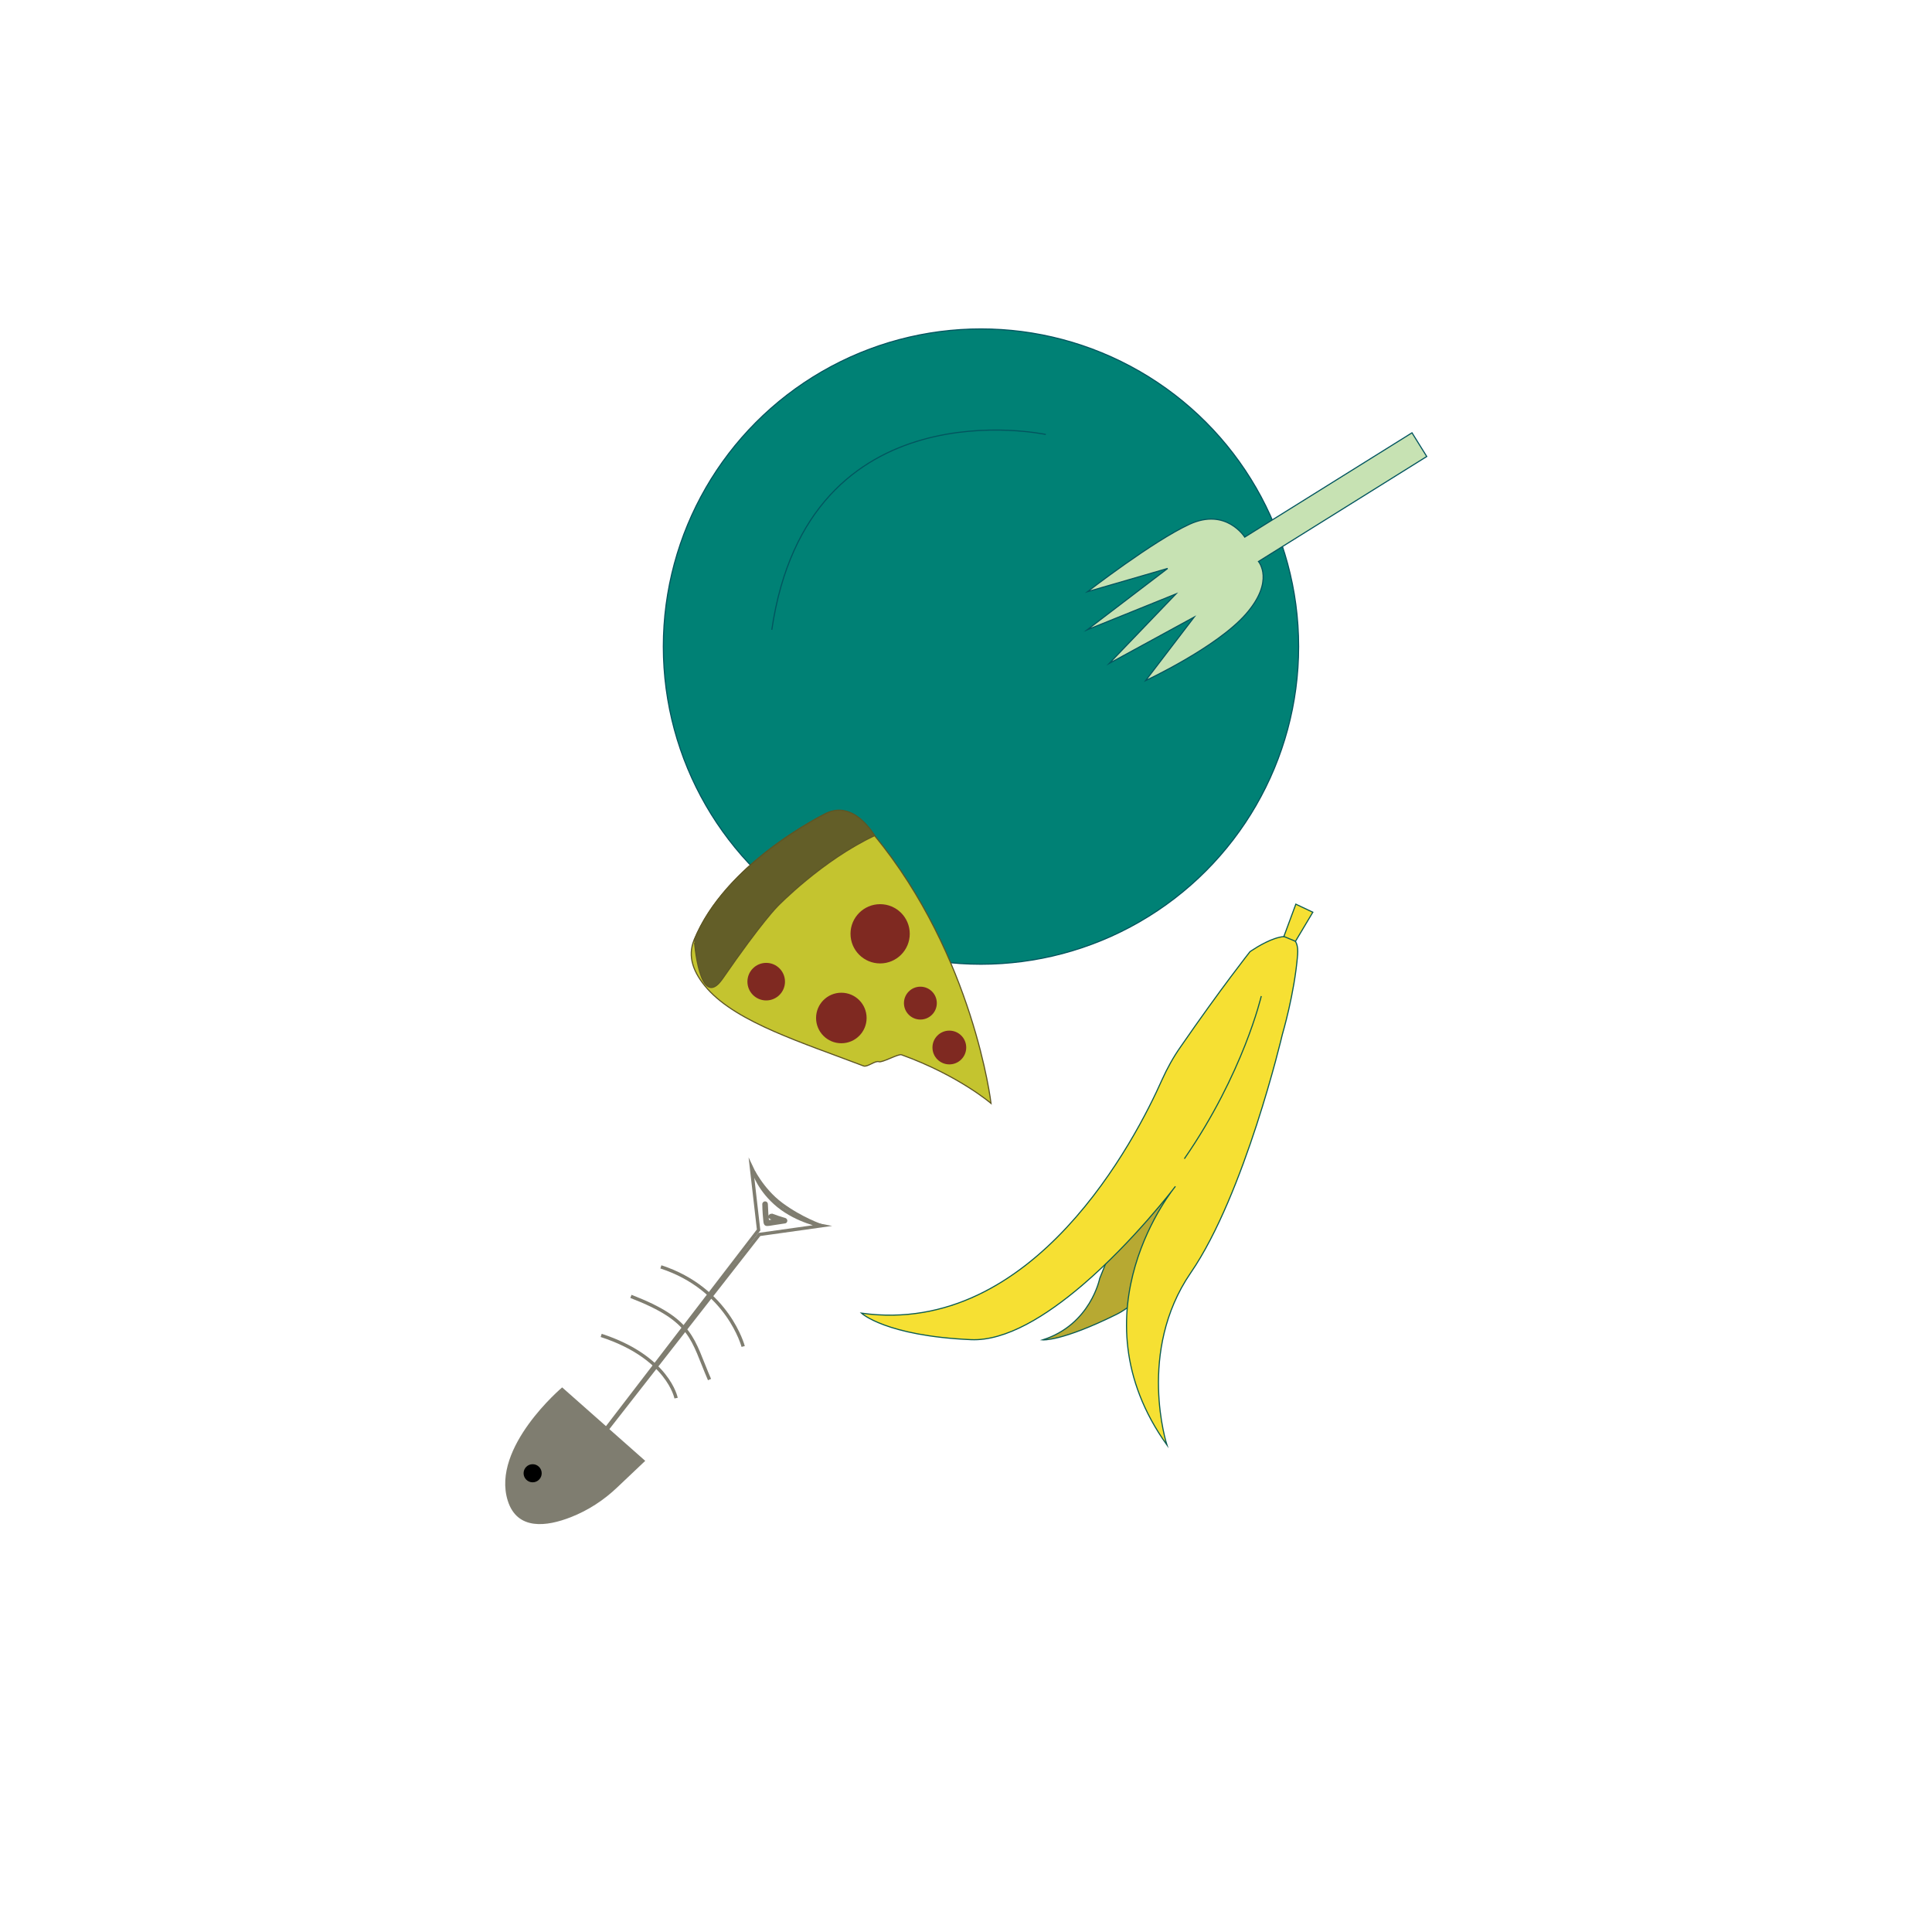 <?xml version="1.0" encoding="utf-8"?>
<!-- Generator: Adobe Illustrator 24.0.1, SVG Export Plug-In . SVG Version: 6.00 Build 0)  -->
<svg version="1.1" id="Layer_1" xmlns="http://www.w3.org/2000/svg" xmlns:xlink="http://www.w3.org/1999/xlink" x="0px" y="0px"
	 viewBox="0 0 1728 1728" style="enable-background:new 0 0 1728 1728;" xml:space="preserve">
<style type="text/css">
	.st0{fill:#008175;stroke:#02555F;stroke-miterlimit:10;}
	.st1{fill:none;stroke:#02555F;stroke-miterlimit:10;}
	.st2{fill:#C7E2B3;stroke:#02555F;stroke-miterlimit:10;}
	.st3{fill:#C4C42F;stroke:#5E5624;stroke-miterlimit:10;}
	.st4{fill:#7F2921;}
	.st5{fill:#635E28;stroke:#5E5624;stroke-miterlimit:10;}
	.st6{fill:#B7A932;stroke:#0C5C51;stroke-miterlimit:10;}
	.st7{fill:#F6E033;stroke:#0C5C51;stroke-miterlimit:10;}
	.st8{fill:none;stroke:#7F7D70;stroke-width:3;stroke-miterlimit:10;}
	.st9{fill:#7F7D70;}
</style>
<g id="food">
	<g id="plate_2_">
		<circle id="plate" class="st0" cx="877.4" cy="578.3" r="284.1"/>
		<path id="plate_1_" class="st1" d="M935.4,388.6c0,0-212.6-45.8-245.1,174.7"/>
	</g>
	<path id="fork" class="st2" d="M1044.4,508.4l-72,54.9l79.4-32.1l-59.6,62.1l75.9-41.4l-43.4,56.8c0,0,63.2-29.4,89.5-59.3
		s11.4-47.2,11.4-47.2l150.5-93.9l-13.2-21.2l-149.6,93.3c0,0-16.6-26.6-49.4-11.5c-32.8,15.1-91.2,60.3-91.2,60.3L1044.4,508.4"/>
	<g id="pizza">
		<path class="st3" d="M771,734.3c-8.6-9.5-22.6-11.9-34-5.9c-31.2,16.5-91.6,54.6-116.1,112.1c-6.3,14.8-0.9,29.7,12,44.1
			c27,30.1,84.7,47.9,139.5,68.8c3.3,1.3,10.4-5,13.7-3.8c2.9,1.1,17.4-7.2,20.2-6.2c51,18.4,80.1,43.5,80.1,43.5
			S871,855.4,782.2,747.3C778.6,742.9,774.9,738.6,771,734.3z"/>
		<circle class="st4" cx="752.5" cy="910.5" r="22.6"/>
		<path class="st5" d="M646.3,875.3c35.4-51.3,49.2-64.8,49.2-64.8s39.8-41.1,86.8-63.1c0,0-19.4-34-45.2-18.9
			c0,0-89.1,44.1-116.1,112.1C620.9,840.4,625.5,905.4,646.3,875.3z"/>
		<circle class="st4" cx="823.2" cy="897.2" r="14.7"/>
		<circle class="st4" cx="787.2" cy="835.2" r="26.5"/>
		<circle class="st4" cx="685.3" cy="878" r="16.8"/>
		<circle class="st4" cx="849.1" cy="936.9" r="15.1"/>
	</g>
	<g id="banana">
		<path class="st6" d="M983.6,1143.4c0,0-8.1,41.4-51,55c0,0,16.7,1.6,66-22.8c49.3-24.5,52.4-105.9,52.4-105.9l-31.7-15
			L983.6,1143.4z"/>
		<path class="st7" d="M1039.3,965.8c-23.1,52-114.3,230.2-268.8,208.7c0,0,21.6,20.3,97.9,23.7c31.2,1.4,67.5-21.3,99.5-48.6
			c46.2-39.4,83.4-88.5,83.4-88.5s-93.1,111.8-7.6,231.3c0,0-27.1-83.5,21.3-154c48.3-70.3,81.7-212,81.9-213c0,0,0,0,0,0
			c0.1-0.5,10.9-36.5,13.7-71.4c2.8-35.1-42.6-2.8-42.6-2.8s-26,32.8-62,85C1049.5,945.4,1044,955.4,1039.3,965.8z"/>
		<path class="st7" d="M1128.1,890.9c0,0-15.9,68.9-68.8,145.5"/>
		<polygon class="st7" points="1148.3,837.6 1159,808.7 1174.2,815.9 1158.7,841.9 		"/>
	</g>
	<g id="fish">
		<path class="st8" d="M542.7,1277.1l135.8-177l-6.4-55.8c0,0,9,19.6,26.8,32.8s35.9,19.3,35.9,19.3"/>
		<path class="st9" d="M577.1,1306.6l-74.3-65.7c0,0-63.5,53.5-48.7,101.2c8.4,27,35,23.3,56.4,14.9c15.6-6.1,29.7-15.3,41.8-26.9
			L577.1,1306.6z"/>
		<path class="st8" d="M604.7,1250.5c0,0-6.9-36.5-67-56.1"/>
		<path class="st8" d="M634.6,1233.9c-15.8-36.4-14.4-52.8-70.3-74.4"/>
		<path class="st8" d="M664.7,1204.3c0,0-13.5-51.6-73.6-71.2"/>
		<path class="st8" d="M541.8,1279.9l137.4-175.8l55.6-7.8c0,0-21.2-3.8-38.5-17.7c-17.3-14-22.2-30.4-22.2-30.4"/>
		<g>
			<g>
				<path class="st9" d="M695.3,1087.1c-1.6-0.6-3.3-1.2-4.9-1.7c-0.4,1.6-0.9,3.2-1.3,4.8c4,1.2,7.9,2.5,11.9,3.7
					c0-1.6,0-3.2,0-4.8c-2.6,0.4-5.1,0.8-7.7,1.2c-1.2,0.2-2.5,0.4-3.7,0.6c-0.6,0.1-1.2,0.2-1.9,0.3c-0.3,0.1-0.7,0.1-1,0.2
					c-0.1,0-0.2,0-0.3,0.1c-0.5,0.1-0.5,0.1,0.1,0.1c0.4,0.2,0.7,0.4,1.1,0.6c0.3,0.3,0.4,1,0.3,0.3c0-0.3-0.1-0.7-0.1-1
					c-0.1-0.7-0.2-1.4-0.2-2c-0.1-1.4-0.3-2.8-0.4-4.2c-0.2-2.8-0.3-5.6-0.4-8.3c0-1.4-1.1-2.5-2.5-2.5c-1.3,0-2.5,1.1-2.5,2.5
					c0,3.1,0.2,6.1,0.4,9.2c0.1,1.5,0.3,2.9,0.4,4.4c0.2,1.4,0.1,3.3,0.9,4.6c1.2,1.9,3.4,1.3,5.3,1.1c1.5-0.2,3-0.5,4.4-0.7
					c3.1-0.5,6.1-0.9,9.2-1.4c1.1-0.2,1.8-1.4,1.8-2.4c0-1.1-0.8-2.1-1.8-2.4c-4-1.2-7.9-2.5-11.9-3.7c-1.3-0.4-2.7,0.5-3.1,1.7
					c-0.4,1.4,0.5,2.6,1.7,3.1c1.6,0.6,3.3,1.2,4.9,1.7c1.3,0.5,2.7-0.5,3.1-1.7C697.4,1088.8,696.6,1087.6,695.3,1087.1
					L695.3,1087.1z"/>
			</g>
		</g>
		<circle cx="476.4" cy="1317.7" r="8.1"/>
	</g>
</g>
</svg>
